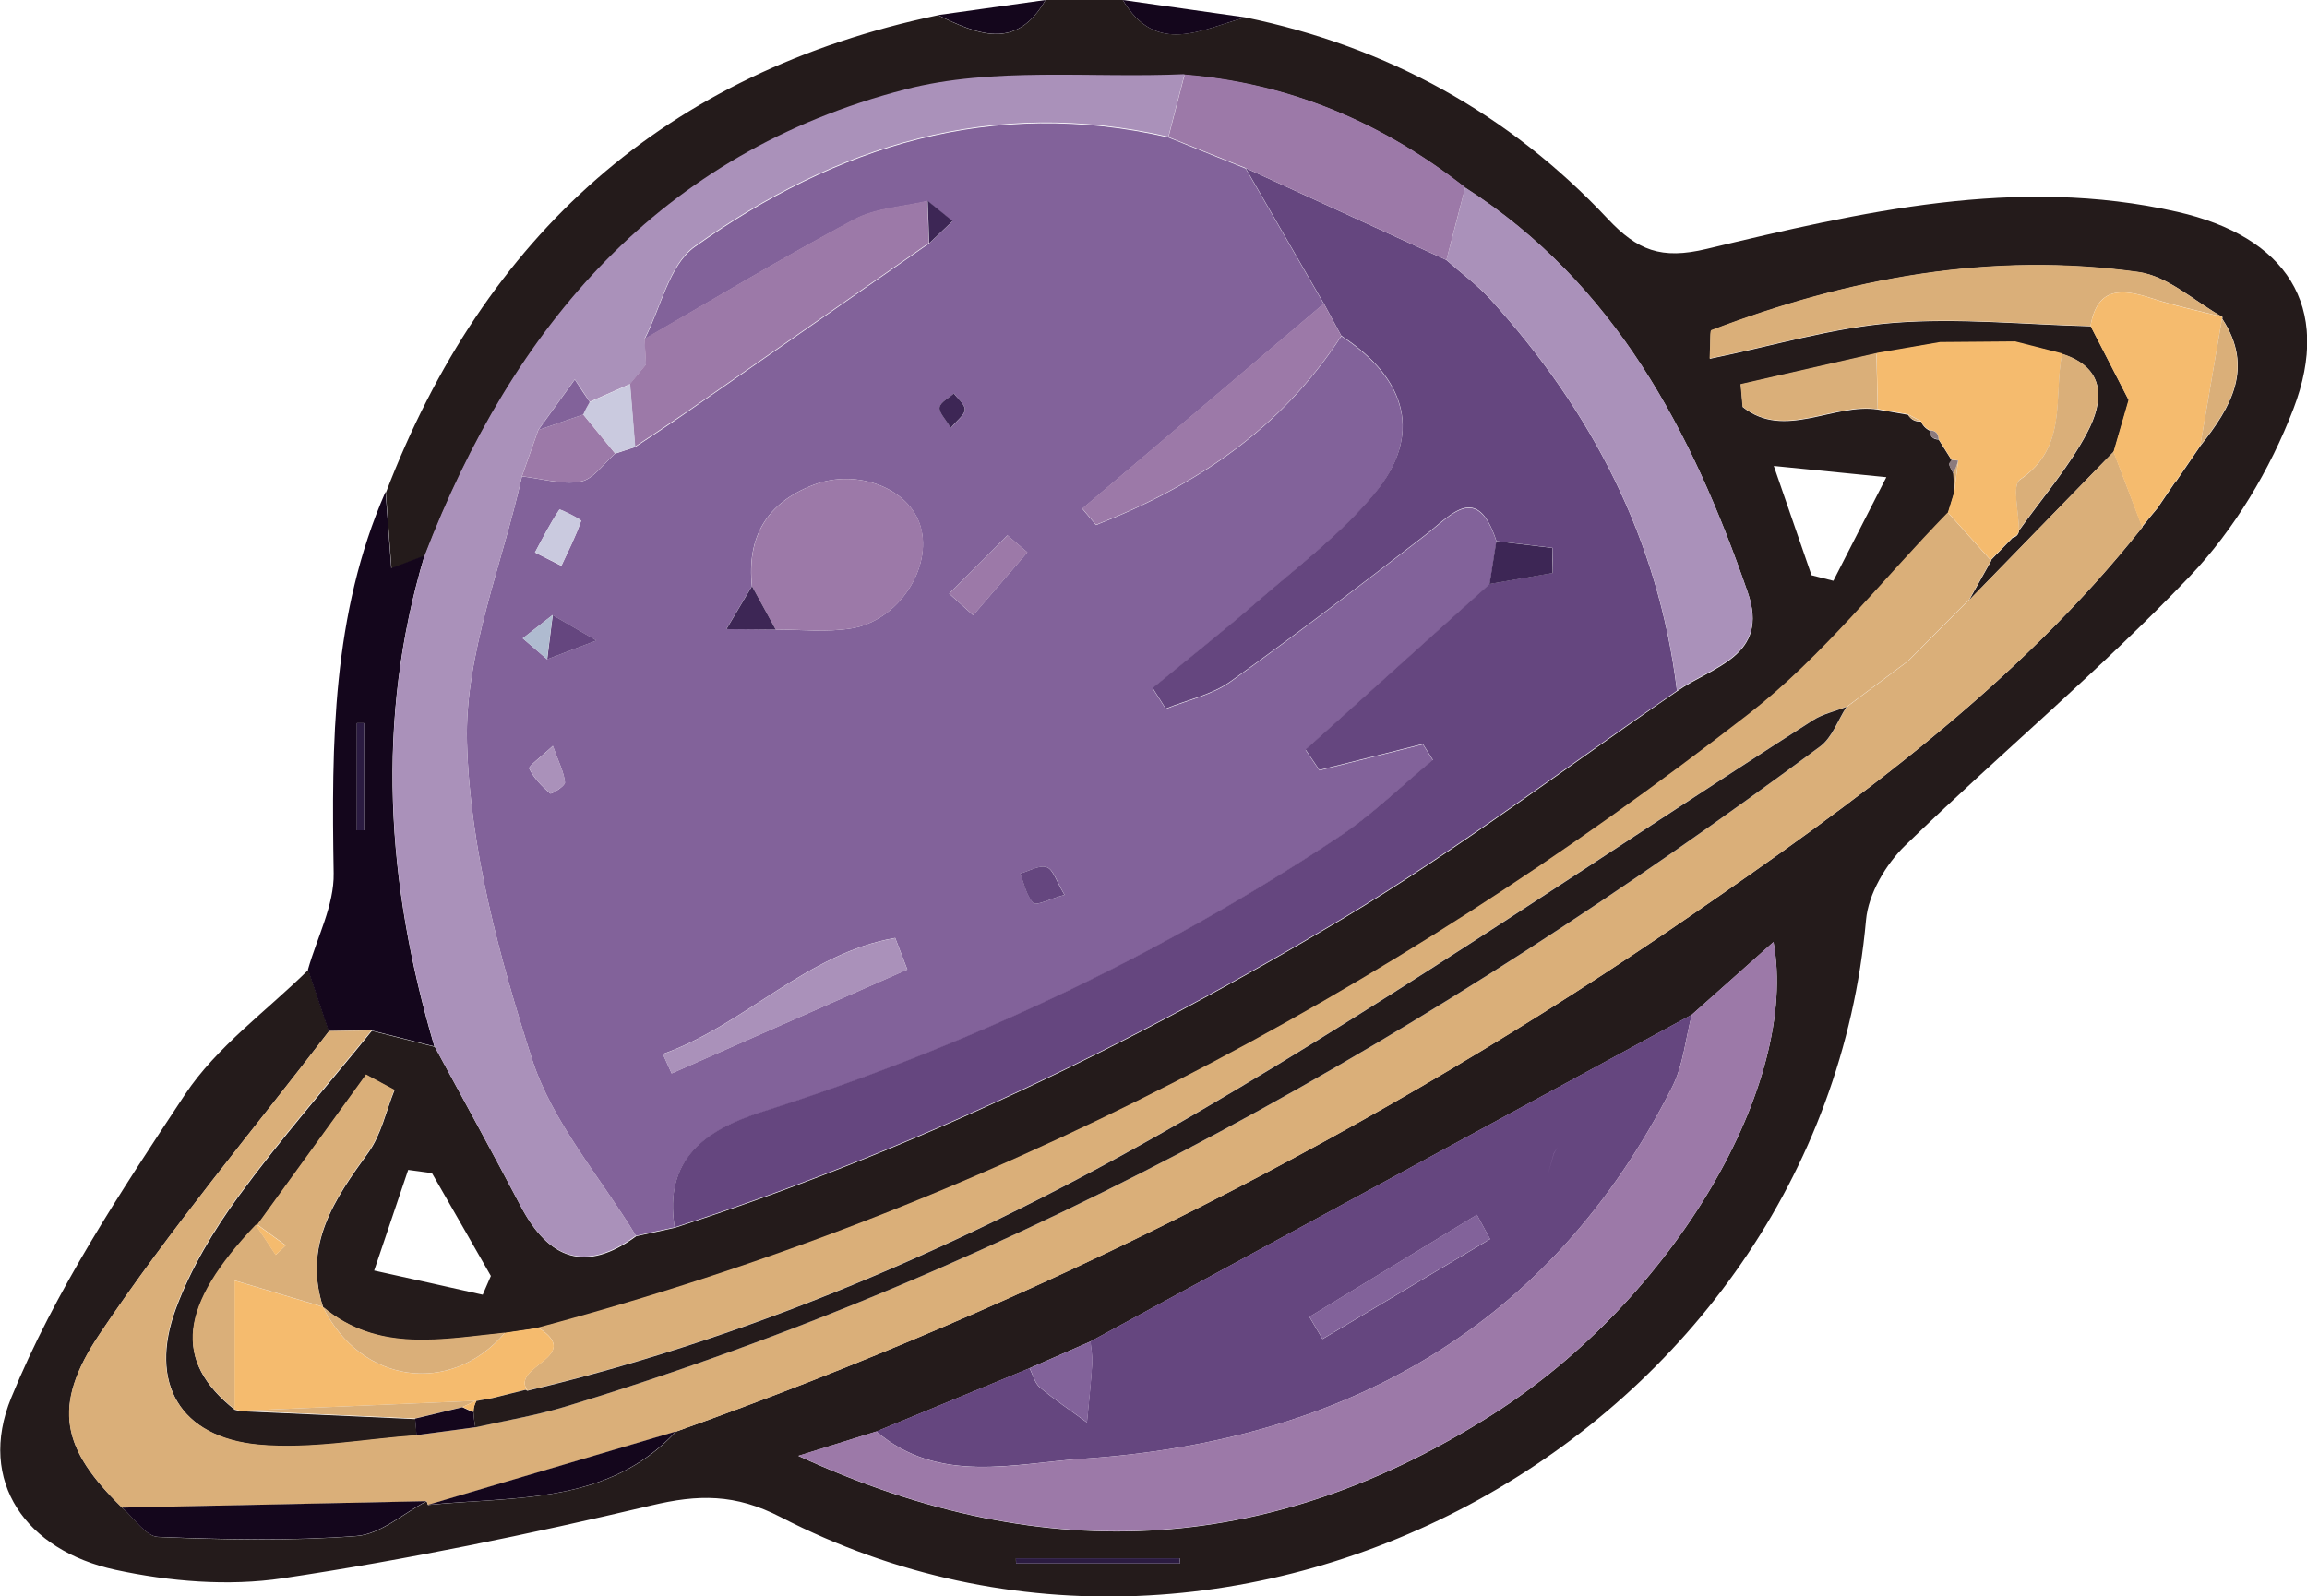 <?xml version="1.0" encoding="UTF-8"?>
<svg id="Layer_2" xmlns="http://www.w3.org/2000/svg" viewBox="0 0 149.83 103.71">
  <defs>
    <style>
      .cls-1 {
        fill: #82629a;
      }

      .cls-2 {
        fill: #14061c;
      }

      .cls-3 {
        fill: #3d2655;
      }

      .cls-4 {
        fill: #daaf79;
      }

      .cls-5 {
        fill: #65467f;
      }

      .cls-6 {
        fill: #241b1b;
      }

      .cls-7 {
        fill: #cacadf;
      }

      .cls-8 {
        fill: #aa91ba;
      }

      .cls-9 {
        fill: #f5bb6e;
      }

      .cls-10 {
        fill: #8b7a7d;
      }

      .cls-11 {
        fill: #2b1b41;
      }

      .cls-12 {
        fill: #9c79a8;
      }

      .cls-13 {
        fill: #afbbd0;
      }
    </style>
  </defs>
  <g id="Layer_1-2" data-name="Layer_1">
    <g>
      <path class="cls-6" d="M67.9,0c1.67,0,3.34,0,5.02,0,2.18,3.67,5.14,1.89,7.96,1.13,9.21,1.9,17.12,6.24,23.54,13.09,1.92,2.04,3.46,2.66,6.42,1.95,10.02-2.39,20.11-4.78,30.56-2.41,7.05,1.6,10.11,6.11,7.55,12.8-1.51,3.94-3.85,7.86-6.75,10.9-5.84,6.12-12.38,11.56-18.46,17.46-1.26,1.22-2.4,3.15-2.55,4.85-3,33.33-40.66,54.18-70.48,38.79-2.96-1.53-5.36-1.49-8.42-.76-7.91,1.87-15.89,3.53-23.93,4.73-3.53.53-7.36.21-10.87-.55-5.79-1.26-8.99-5.73-6.76-11.18,2.84-6.95,7.11-13.38,11.28-19.69,2.06-3.11,5.31-5.43,8.02-8.11.45,1.33.89,2.66,1.34,3.99-5,6.53-10.31,12.84-14.88,19.65-3.21,4.78-2.42,7.53,1.45,11.31.78.66,1.53,1.86,2.33,1.9,4.3.18,8.62.27,12.9-.06,1.56-.12,3.03-1.47,4.54-2.26l.09.24c5.67-.57,11.69,0,16.11-4.77,23.41-8.35,45.46-19.43,65.93-33.54,10.65-7.34,21.14-14.94,29.3-25.21v-.04c.31-.39.63-.78.95-1.16,0,0-.03.05-.03.05l1.26-1.85s-.33,0-.33,0l.33.04c.53-.78,1.07-1.56,1.6-2.34h0c1.98-2.49,3.5-5.06,1.41-8.24l.02-.11c-1.81-1.01-3.54-2.66-5.46-2.92-9.55-1.33-18.78.36-27.72,3.78-.11.04-.05.57-.12,1.85,4.1-.84,7.96-2.01,11.88-2.33,4.25-.34,8.57.11,12.86.22.82,1.6,1.65,3.2,2.47,4.8-.32,1.1-.64,2.21-.96,3.31l-.03.04c-3.13,3.22-6.26,6.43-9.39,9.65.48-.86.96-1.72,1.44-2.57v-.06c.47-.48.93-.96,1.39-1.43.25-.06.39-.22.42-.47,1.5-2.11,3.23-4.1,4.43-6.37,1.04-1.96,1.29-4.17-1.63-5.1l-3.05-.78c-1.63.01-3.25.03-4.88.04-1.38.24-2.75.47-4.13.71-2.94.67-5.87,1.34-8.81,2.01.04.49.09.98.13,1.47,2.71,2.16,5.89-.29,8.78.16.65.11,1.3.23,1.95.34.19.31.47.46.84.44.12.27.31.47.58.6.01.37.2.56.57.57.28.45.57.9.85,1.35-.06.1-.19.21-.16.28.06.2.18.39.27.58.02.4.04.79.07,1.19-.14.46-.28.91-.42,1.37-4.28,4.39-8.12,9.34-12.91,13.07-23.6,18.36-49.62,32.13-78.64,39.88-.72.11-1.44.21-2.16.32-4.08.42-8.23,1.33-11.83-1.68h0c-1.3-4.03.74-7.01,2.95-10.05.83-1.15,1.14-2.68,1.69-4.04-.61-.33-1.23-.66-1.84-.99-2.35,3.25-4.71,6.5-7.06,9.75,0,0-.09.01-.09.01-4.99,5.26-5.4,8.8-1.38,11.99l.41.09c3.77.17,7.54.34,11.31.51.03.36.06.71.1,1.07-3.42.24-6.88.93-10.25.61-5.12-.48-7.19-4.01-5.39-8.86.96-2.59,2.44-5.07,4.08-7.31,2.71-3.7,5.75-7.16,8.64-10.73,1.36.35,2.73.69,4.09,1.04,1.87,3.45,3.76,6.89,5.59,10.37,1.81,3.44,4.21,4.34,7.49,1.93.84-.18,1.68-.36,2.52-.55,15.26-4.94,29.64-11.85,43.35-20.06,7.51-4.5,14.51-9.84,21.74-14.8,2.28-1.6,6.02-2.26,4.58-6.41-3.63-10.48-8.62-20.04-18.34-26.28-5.36-4.22-11.39-6.79-18.23-7.34-6.07.26-12.4-.5-18.15.99-15.89,4.11-25.46,15.37-31.2,30.27-.79.3-1.59.6-2.16.82-.13-1.72-.25-3.33-.37-4.94C31.48,15.25,43.25,4.7,60.92.99c2.55,1.24,5.07,2.34,6.98-.98ZM66.86,88.89c-3.32,1.37-6.63,2.74-9.95,4.11-1.31.41-2.62.82-5.06,1.58,16.42,7.58,31.17,6.15,45.04-2.66,11.87-7.53,19.98-21.55,18.29-30.72-1.96,1.74-3.63,3.23-5.3,4.72-13.02,7.08-26.04,14.15-39.06,21.23-1.32.58-2.65,1.16-3.97,1.74ZM28.06,76.21c-.52-.07-1.03-.14-1.55-.21-.74,2.18-1.47,4.36-2.21,6.54,2.35.52,4.7,1.04,7.05,1.57.18-.41.35-.81.53-1.22-1.27-2.22-2.54-4.45-3.82-6.67ZM117.65,37.37c.47.12.95.24,1.42.36l3.44-6.73c-2.19-.22-4.39-.44-7.31-.73,1.11,3.21,1.78,5.15,2.45,7.1ZM65.98,101.23c0,.11,0,.23.01.34h10.65c0-.11-.01-.23-.02-.34h-10.64Z"/>
      <path class="cls-2" d="M25.04,31.97c.12,1.61.24,3.23.37,4.94.58-.22,1.37-.52,2.16-.82-3.2,10.7-2.48,21.32.64,31.89-1.36-.35-2.73-.69-4.09-1.04-.93.01-1.85.02-2.78.04-.45-1.33-.89-2.66-1.34-3.99.59-2.09,1.71-4.18,1.67-6.26-.14-8.45-.11-16.82,3.36-24.76ZM23.64,46.98c-.15,0-.31,0-.46,0v6.96c.15,0,.31,0,.46,0v-6.96Z"/>
      <path class="cls-2" d="M67.9,0c-1.9,3.32-4.43,2.22-6.98.98,2.33-.33,4.65-.65,6.98-.98Z"/>
      <path class="cls-2" d="M80.88,1.13c-2.81.76-5.77,2.55-7.96-1.13,2.65.38,5.3.75,7.96,1.13Z"/>
      <path class="cls-1" d="M43.82,79.73c-.84.18-1.68.36-2.52.55-2.31-3.81-5.43-7.36-6.75-11.48-2.13-6.65-4.03-13.66-4.22-20.56-.16-5.73,2.28-11.53,3.57-17.29,1.27.14,2.6.56,3.81.34.83-.15,1.5-1.18,2.24-1.82.44-.14.87-.29,1.31-.43,1.08-.72,2.17-1.43,3.23-2.17,5.29-3.68,10.57-7.37,15.86-11.06.5-.48,1.01-.95,1.51-1.43-.54-.44-1.08-.87-1.62-1.31-1.6.38-3.36.45-4.76,1.2-4.61,2.45-9.09,5.15-13.61,7.76,1.05-2.03,1.59-4.8,3.24-5.98,9.2-6.57,19.36-9.75,30.77-7.12,1.67.67,3.35,1.35,5.02,2.02,1.69,2.93,3.38,5.86,5.07,8.79-5.23,4.44-10.45,8.88-15.68,13.31.3.35.59.71.89,1.06,6.46-2.52,12.03-6.25,15.93-12.27,4.3,2.82,5.27,6.47,2.17,10.23-2.17,2.63-4.99,4.74-7.58,7-2.23,1.94-4.56,3.77-6.84,5.65.28.45.57.89.85,1.34,1.41-.57,3-.9,4.2-1.76,4.28-3.06,8.45-6.28,12.62-9.49,1.73-1.33,3.4-3.48,4.66.37-.15.93-.29,1.86-.44,2.78-3.99,3.59-7.97,7.17-11.96,10.76.3.44.6.89.9,1.33,2.24-.56,4.48-1.13,6.72-1.69.22.34.43.69.65,1.03-2.06,1.7-3.98,3.59-6.19,5.06-11.63,7.71-24.14,13.61-37.45,17.83-3.6,1.14-6.33,3.04-5.6,7.48ZM35.53,42.83c1.07-.41,2.14-.81,3.2-1.22-.95-.55-1.9-1.1-2.85-1.65-.64.5-1.29,1.01-1.93,1.51.53.45,1.05.91,1.58,1.36ZM50.37,40.9c1.65,0,3.33.19,4.94-.08,3.04-.51,5.25-3.92,4.48-6.6-.71-2.5-4.12-3.81-6.96-2.72-3.05,1.17-4.33,3.38-4,6.58-.55.93-1.11,1.86-1.66,2.79,1.07,0,2.13.02,3.2.03ZM58.93,62.99c-.26-.69-.52-1.37-.79-2.06-5.74.99-9.77,5.65-15.09,7.54l.57,1.26c5.1-2.25,10.21-4.5,15.31-6.75ZM61.65,38.57c.52.47,1.04.93,1.55,1.4,1.17-1.36,2.35-2.73,3.52-4.09-.43-.37-.86-.74-1.29-1.1-1.26,1.26-2.52,2.53-3.79,3.79ZM34.74,35.89c.57.29,1.15.58,1.72.87.45-.97.94-1.92,1.28-2.92.03-.08-1.37-.79-1.41-.73-.6.88-1.08,1.84-1.59,2.79ZM69.14,58.13c-.51-.85-.72-1.64-1.15-1.79-.47-.17-1.15.25-1.73.41.27.66.4,1.44.86,1.91.2.2,1.06-.26,2.03-.53ZM35.91,48.45c-.81.76-1.61,1.33-1.54,1.48.3.62.83,1.16,1.36,1.62.08.07.98-.49.96-.72-.06-.65-.39-1.28-.79-2.38ZM61.75,27.81c.43-.52.91-.85.92-1.2,0-.34-.46-.7-.71-1.05-.33.3-.87.55-.93.9-.06.33.38.75.73,1.35Z"/>
      <path class="cls-5" d="M85.97,19.71c-1.69-2.93-3.38-5.86-5.07-8.79,4.34,1.99,8.69,3.98,13.03,5.97.96.85,2.01,1.61,2.87,2.56,6.58,7.25,10.91,15.59,12.11,25.42-7.23,4.96-14.24,10.3-21.74,14.8-13.71,8.21-28.09,15.12-43.35,20.06-.73-4.44,2-6.33,5.6-7.48,13.3-4.22,25.82-10.12,37.45-17.83,2.21-1.46,4.13-3.36,6.19-5.06-.22-.34-.43-.69-.65-1.03-2.24.56-4.48,1.13-6.72,1.69-.3-.44-.6-.89-.9-1.33,3.99-3.59,7.97-7.17,11.96-10.76,1.37-.24,2.73-.47,4.1-.71,0-.54-.01-1.09-.02-1.63-1.21-.15-2.43-.29-3.64-.44-1.26-3.85-2.93-1.7-4.66-.37-4.17,3.22-8.34,6.43-12.62,9.49-1.2.86-2.79,1.19-4.2,1.76-.28-.45-.57-.89-.85-1.34,2.28-1.88,4.61-3.71,6.84-5.65,2.6-2.26,5.41-4.37,7.58-7,3.11-3.76,2.14-7.41-2.17-10.23-.38-.7-.76-1.41-1.14-2.11Z"/>
      <path class="cls-4" d="M21.35,66.98c.93-.01,1.85-.02,2.78-.04-2.9,3.56-5.93,7.03-8.64,10.73-1.64,2.24-3.12,4.72-4.08,7.31-1.8,4.85.27,8.38,5.39,8.86,3.37.31,6.83-.37,10.25-.61,1.27-.17,2.55-.34,3.82-.51,1.93-.44,3.9-.75,5.8-1.33,29.93-9.08,56.6-24.39,81.56-42.91.78-.58,1.15-1.7,1.71-2.57l-.06.06c1.36-1.01,2.72-2.03,4.07-3.04l-.06.05c1.35-1.36,2.7-2.71,4.05-4.07l-.06.08c3.13-3.22,6.26-6.43,9.39-9.65.62,1.64,1.25,3.27,1.87,4.91-8.16,10.27-18.66,17.87-29.3,25.21-20.46,14.11-42.51,25.19-65.93,33.54-5.37,1.59-10.74,3.18-16.11,4.77,0,0-.09-.24-.09-.24-6.59.14-13.19.28-19.78.42-3.87-3.79-4.66-6.54-1.45-11.31,4.57-6.81,9.88-13.12,14.88-19.65Z"/>
      <path class="cls-8" d="M33.9,30.94c-1.29,5.77-3.73,11.57-3.57,17.29.19,6.91,2.09,13.91,4.22,20.56,1.32,4.12,4.44,7.67,6.75,11.48-3.28,2.41-5.68,1.52-7.49-1.93-1.82-3.48-3.72-6.91-5.59-10.37-3.12-10.57-3.84-21.19-.64-31.89,5.74-14.91,15.31-26.16,31.2-30.27,5.75-1.49,12.08-.72,18.15-.99-.35,1.35-.7,2.71-1.05,4.06-11.41-2.63-21.57.55-30.77,7.12-1.66,1.19-2.19,3.95-3.24,5.98.03.57.06,1.13.09,1.7-.34.42-.69.84-1.03,1.26,0,0,0,0,0,0-.88.39-1.75.78-2.63,1.16-.32-.49-.64-.98-.97-1.46-.79,1.09-1.58,2.19-2.37,3.28-.35,1-.71,2-1.06,3Z"/>
      <path class="cls-5" d="M56.91,92.99c3.32-1.37,6.63-2.74,9.95-4.11.22.43.34.97.68,1.26.97.81,2.03,1.52,3.05,2.27.12-1.28.26-2.55.34-3.83.03-.47-.07-.96-.11-1.44,13.02-7.08,26.04-14.15,39.06-21.23-.41,1.57-.56,3.28-1.27,4.69-7.94,15.68-21.33,23.04-38.34,24.17-4.4.29-9.31,1.68-13.36-1.78ZM100.92,74.96c-.13.44-.25.87-.38,1.31.12-.44.24-.88.36-1.33.09-.13.17-.27.26-.4-.08.14-.16.28-.23.42ZM96.77,80.49c-.28-.52-.57-1.05-.85-1.57-3.63,2.21-7.26,4.42-10.88,6.63.28.48.57.96.85,1.44,3.63-2.16,7.25-4.33,10.88-6.49Z"/>
      <path class="cls-12" d="M56.91,92.99c4.05,3.47,8.96,2.08,13.36,1.78,17.01-1.13,30.4-8.49,38.34-24.17.72-1.42.86-3.12,1.27-4.69,1.67-1.49,3.34-2.97,5.3-4.72,1.69,9.17-6.42,23.19-18.29,30.72-13.87,8.8-28.62,10.23-45.04,2.66,2.44-.76,3.75-1.17,5.06-1.58Z"/>
      <path class="cls-4" d="M129.31,36.41c-.48.86-.96,1.72-1.44,2.57,0,0,.06-.08.06-.08-1.35,1.36-2.7,2.71-4.05,4.07l.06-.05c-1.36,1.01-2.72,2.03-4.07,3.04l.06-.06c-.73.29-1.54.46-2.19.88-13.29,8.5-26.29,17.49-39.9,25.44-13.64,7.97-28.07,14.43-43.58,18.11-1.16-1.6,3.72-2.18.69-4.09,29.02-7.75,55.04-21.52,78.64-39.88,4.79-3.73,8.63-8.68,12.91-13.07.93,1.04,1.87,2.08,2.8,3.12Z"/>
      <path class="cls-8" d="M108.92,44.87c-1.2-9.83-5.53-18.17-12.11-25.42-.86-.94-1.91-1.71-2.87-2.56.41-1.57.82-3.14,1.22-4.71,9.72,6.24,14.71,15.8,18.34,26.28,1.44,4.15-2.31,4.8-4.58,6.41Z"/>
      <path class="cls-12" d="M95.16,12.18c-.41,1.57-.82,3.14-1.22,4.71-4.34-1.99-8.69-3.98-13.03-5.97-1.67-.67-3.35-1.35-5.02-2.02.35-1.35.7-2.71,1.05-4.06,6.84.56,12.87,3.13,18.23,7.34Z"/>
      <path class="cls-9" d="M129.31,36.41c-.93-1.04-1.87-2.08-2.8-3.12.14-.46.28-.91.42-1.37l.25-2.01-.43-.04c-.28-.45-.57-.9-.85-1.35-.01-.37-.2-.56-.57-.57-.27-.13-.46-.33-.58-.6-.28-.15-.56-.3-.84-.44-.65-.11-1.3-.23-1.95-.34-.03-1.21-.06-2.43-.09-3.64,1.38-.24,2.75-.47,4.13-.71,1.63-.01,3.25-.03,4.88-.04l3.05.78c-.56,2.83.4,6.09-2.74,8.19-.52.35-.07,2.15-.06,3.28-.03.26-.17.41-.42.47-.46.48-.92.96-1.39,1.43v.06Z"/>
      <path class="cls-4" d="M135.77,21.18c-4.29-.11-8.61-.56-12.86-.22-3.93.32-7.78,1.49-11.88,2.33.07-1.29,0-1.81.12-1.85,8.95-3.41,18.18-5.11,27.72-3.78,1.92.27,3.64,1.91,5.46,2.92-1.52-.39-3.07-.71-4.57-1.2-1.93-.63-3.55-.78-3.99,1.79Z"/>
      <path class="cls-9" d="M34.95,86.25c3.03,1.91-1.85,2.49-.69,4.09l-.12-.06c-.72.18-1.45.36-2.17.54-.34.06-.67.12-1.01.18-5.11.22-10.22.43-15.32.65l-.41-.09v-8.37c2.67.79,4.2,1.25,5.74,1.71h0c2.46,5,8.3,5.82,11.83,1.68.72-.11,1.44-.21,2.16-.32Z"/>
      <path class="cls-4" d="M20.97,84.89c-1.54-.46-3.07-.91-5.74-1.71v8.37c-4.01-3.19-3.61-6.73,1.38-11.99.43.65.87,1.31,1.3,1.96.22-.21.43-.42.65-.62-.62-.45-1.24-.9-1.85-1.35,2.35-3.25,4.71-6.5,7.06-9.75.61.33,1.23.66,1.84.99-.55,1.36-.86,2.89-1.69,4.04-2.2,3.04-4.25,6.02-2.95,10.05Z"/>
      <path class="cls-9" d="M135.77,21.18c.45-2.58,2.06-2.43,3.99-1.79,1.49.49,3.04.81,4.57,1.2l-.02.11c-.47,2.75-.94,5.5-1.41,8.24h0c-.53.78-1.07,1.56-1.6,2.34l-.33-.04s.33,0,.33,0l-1.26,1.85s.03-.05.03-.05c-.32.39-.64.78-.96,1.16v.04c-.61-1.64-1.23-3.27-1.86-4.91l.03-.04c.32-1.1.64-2.21.96-3.31-.82-1.6-1.65-3.2-2.47-4.8Z"/>
      <path class="cls-4" d="M121.86,22.94c.03,1.21.06,2.43.09,3.64-2.89-.45-6.06,2-8.78-.16-.04-.49-.09-.98-.13-1.47,2.94-.67,5.87-1.34,8.81-2.01Z"/>
      <path class="cls-2" d="M7.92,97.94c6.59-.14,13.19-.28,19.78-.42-1.51.79-2.98,2.14-4.54,2.26-4.28.33-8.6.23-12.9.06-.8-.03-1.56-1.23-2.33-1.9Z"/>
      <path class="cls-4" d="M131.12,34.45c0-1.13-.46-2.93.06-3.28,3.14-2.1,2.18-5.37,2.74-8.19,2.92.93,2.67,3.14,1.63,5.1-1.2,2.27-2.93,4.26-4.43,6.37Z"/>
      <path class="cls-4" d="M15.64,91.65c5.11-.22,10.22-.43,15.32-.65v-.03c-.31.15-.62.29-.93.44-1.03.25-2.06.49-3.08.74-3.77-.17-7.54-.34-11.31-.51Z"/>
      <path class="cls-2" d="M27.79,97.76c5.37-1.59,10.74-3.18,16.11-4.77-4.43,4.78-10.44,4.2-16.11,4.77Z"/>
      <path class="cls-4" d="M32.8,86.57c-3.53,4.15-9.37,3.32-11.83-1.68,3.6,3.01,7.75,2.09,11.83,1.68Z"/>
      <path class="cls-1" d="M70.83,87.14c.04.48.14.96.11,1.44-.08,1.28-.22,2.56-.34,3.83-1.02-.75-2.08-1.46-3.05-2.27-.34-.29-.46-.83-.68-1.26,1.32-.58,2.65-1.16,3.97-1.74Z"/>
      <path class="cls-11" d="M65.98,101.23h10.64c0,.11.01.23.02.34h-10.65c0-.11,0-.23-.01-.34Z"/>
      <path class="cls-4" d="M142.9,28.94c.47-2.75.94-5.5,1.41-8.24,2.1,3.19.57,5.75-1.41,8.24Z"/>
      <path class="cls-4" d="M130.87,22.19c-1.63.01-3.25.03-4.88.04,1.63-.01,3.25-.03,4.88-.04Z"/>
      <path class="cls-4" d="M141.3,31.28c.53-.78,1.07-1.56,1.6-2.34-.53.78-1.07,1.56-1.6,2.34Z"/>
      <path class="cls-2" d="M26.95,92.16c1.03-.25,2.06-.49,3.08-.74.23.12.47.22.72.31.02.33.06.66.12.99-1.27.17-2.55.34-3.82.51-.03-.36-.06-.71-.09-1.07Z"/>
      <path class="cls-9" d="M16.7,79.56c.62.45,1.24.9,1.85,1.35-.22.21-.43.42-.65.62-.43-.65-.87-1.31-1.3-1.96,0,0,.09-.01.09-.01Z"/>
      <path class="cls-4" d="M138.25,25.99c-.32,1.1-.64,2.21-.96,3.31.32-1.1.64-2.21.96-3.31Z"/>
      <path class="cls-4" d="M129.31,36.35c.46-.48.92-.96,1.39-1.43-.46.48-.92.96-1.39,1.43Z"/>
      <path class="cls-4" d="M140.04,33.09l1.26-1.85-1.26,1.85Z"/>
      <path class="cls-4" d="M127.17,29.92c-.08.67-.17,1.34-.25,2.01-.02-.4-.04-.79-.07-1.19.14-.26.24-.53.32-.82Z"/>
      <path class="cls-4" d="M139.12,34.21c.32-.39.64-.78.96-1.16-.32.39-.64.78-.96,1.16Z"/>
      <path class="cls-10" d="M127.17,29.92c-.07.29-.18.56-.32.82-.1-.19-.22-.38-.27-.58-.02-.07.11-.19.16-.28l.43.04Z"/>
      <path class="cls-4" d="M123.9,26.92c.28.15.56.3.84.44-.37.02-.65-.13-.84-.44Z"/>
      <path class="cls-10" d="M125.33,27.96c.37.01.56.2.57.57-.37,0-.56-.2-.57-.57Z"/>
      <path class="cls-11" d="M23.64,46.98v6.96c-.15,0-.31,0-.46,0v-6.96c.15,0,.31,0,.46,0Z"/>
      <path class="cls-12" d="M41.95,23.7c-.03-.57-.06-1.13-.09-1.7,4.53-2.6,9.01-5.3,13.61-7.76,1.4-.75,3.17-.82,4.76-1.2.03.91.07,1.83.1,2.74-5.29,3.69-10.57,7.38-15.86,11.06-1.07.74-2.15,1.45-3.23,2.17-.11-1.36-.22-2.71-.33-4.07h0c.34-.41.69-.83,1.03-1.25Z"/>
      <path class="cls-12" d="M48.84,38.08c-.33-3.2.95-5.41,4-6.58,2.83-1.09,6.25.23,6.96,2.72.76,2.68-1.44,6.09-4.48,6.6-1.61.27-3.29.07-4.94.08-.51-.94-1.02-1.88-1.54-2.82Z"/>
      <path class="cls-12" d="M85.97,19.71c.38.7.76,1.41,1.14,2.11-3.91,6.02-9.48,9.75-15.93,12.27-.3-.35-.59-.71-.89-1.06,5.23-4.44,10.45-8.88,15.68-13.31Z"/>
      <path class="cls-8" d="M58.93,62.99c-5.1,2.25-10.21,4.5-15.31,6.75l-.57-1.26c5.32-1.89,9.35-6.55,15.09-7.54.26.69.52,1.37.79,2.06Z"/>
      <path class="cls-12" d="M33.9,30.94c.35-1,.71-2,1.06-3,.97-.34,1.94-.67,2.92-1.01.69.84,1.38,1.68,2.07,2.53-.74.64-1.41,1.67-2.24,1.82-1.21.22-2.53-.19-3.81-.34Z"/>
      <path class="cls-12" d="M61.65,38.57c1.26-1.26,2.52-2.53,3.79-3.79.43.37.86.74,1.29,1.1-1.17,1.36-2.35,2.73-3.52,4.09-.52-.47-1.04-.93-1.55-1.4Z"/>
      <path class="cls-3" d="M97.18,35.16c1.21.15,2.43.29,3.64.44,0,.54.01,1.09.02,1.63-1.37.24-2.73.47-4.1.71.15-.93.29-1.86.44-2.78Z"/>
      <path class="cls-3" d="M48.84,38.08c.51.94,1.02,1.88,1.54,2.82-1.07,0-2.13-.02-3.2-.03.55-.93,1.11-1.86,1.66-2.79Z"/>
      <path class="cls-7" d="M34.74,35.89c.51-.94.99-1.9,1.59-2.79.04-.06,1.44.65,1.41.73-.34,1-.83,1.96-1.28,2.92-.57-.29-1.15-.58-1.72-.87Z"/>
      <path class="cls-7" d="M39.95,29.46c-.69-.84-1.38-1.68-2.07-2.53.13-.28.27-.55.42-.81.88-.39,1.75-.78,2.63-1.16.11,1.36.22,2.71.33,4.07-.44.14-.87.29-1.31.43Z"/>
      <path class="cls-5" d="M35.89,39.96c.95.55,1.9,1.1,2.85,1.65-1.07.41-2.14.81-3.2,1.22.12-.96.24-1.91.36-2.87Z"/>
      <path class="cls-5" d="M69.14,58.13c-.96.27-1.83.73-2.03.53-.46-.47-.59-1.25-.86-1.91.59-.16,1.26-.58,1.73-.41.43.15.63.94,1.15,1.79Z"/>
      <path class="cls-8" d="M35.91,48.45c.39,1.11.73,1.73.79,2.38.02.22-.88.78-.96.72-.54-.46-1.06-1-1.36-1.62-.07-.15.73-.72,1.54-1.48Z"/>
      <path class="cls-13" d="M35.89,39.96c-.12.96-.24,1.91-.36,2.87l-1.58-1.36c.64-.5,1.29-1.01,1.93-1.51Z"/>
      <path class="cls-3" d="M60.35,15.79c-.03-.91-.07-1.83-.1-2.74.54.44,1.08.87,1.62,1.31-.5.48-1.01.95-1.51,1.43Z"/>
      <path class="cls-3" d="M61.75,27.81c-.35-.6-.79-1.02-.73-1.35.06-.34.6-.6.93-.9.26.35.72.71.71,1.05,0,.34-.49.67-.92,1.2Z"/>
      <path class="cls-6" d="M30.87,92.72c-.06-.33-.1-.66-.12-.99,0-.27.07-.52.21-.75v.03c.33-.06.67-.12,1-.18.72-.18,1.45-.36,2.17-.54l.12.06c15.51-3.68,29.94-10.14,43.58-18.11,13.61-7.95,26.61-16.93,39.9-25.44.65-.42,1.46-.59,2.19-.88-.56.87-.93,1.99-1.71,2.57-24.96,18.52-51.63,33.83-81.56,42.91-1.89.57-3.86.89-5.8,1.33Z"/>
      <path class="cls-6" d="M123.89,42.98c1.35-1.36,2.7-2.71,4.05-4.07-1.35,1.36-2.7,2.71-4.05,4.07Z"/>
      <path class="cls-6" d="M119.87,45.97c1.36-1.01,2.72-2.03,4.07-3.04-1.36,1.01-2.72,2.03-4.07,3.04Z"/>
      <path class="cls-1" d="M38.3,26.12c-.15.26-.3.53-.42.81-.97.34-1.94.67-2.92,1.01.79-1.09,1.58-2.19,2.37-3.28.32.49.64.98.97,1.46Z"/>
      <path class="cls-7" d="M41.95,23.7c-.34.42-.69.84-1.03,1.26.34-.42.69-.84,1.03-1.26Z"/>
      <path class="cls-1" d="M96.77,80.49c-3.63,2.16-7.25,4.33-10.88,6.49-.28-.48-.57-.96-.85-1.44,3.63-2.21,7.26-4.42,10.88-6.63.28.52.57,1.05.85,1.57Z"/>
      <path class="cls-1" d="M100.9,74.94c-.12.44-.24.88-.36,1.33.13-.44.25-.87.38-1.31l-.02-.02Z"/>
      <path class="cls-1" d="M100.92,74.96c.08-.14.16-.28.23-.42-.09.13-.17.27-.26.4,0,0,.02.02.02.02Z"/>
      <path class="cls-4" d="M34.14,90.28c-.72.18-1.45.36-2.17.54.72-.18,1.45-.36,2.17-.54Z"/>
      <path class="cls-9" d="M30.97,90.97c-.14.23-.22.48-.21.75-.24-.09-.48-.2-.72-.31.31-.15.62-.29.93-.44Z"/>
    </g>
  </g>
</svg>